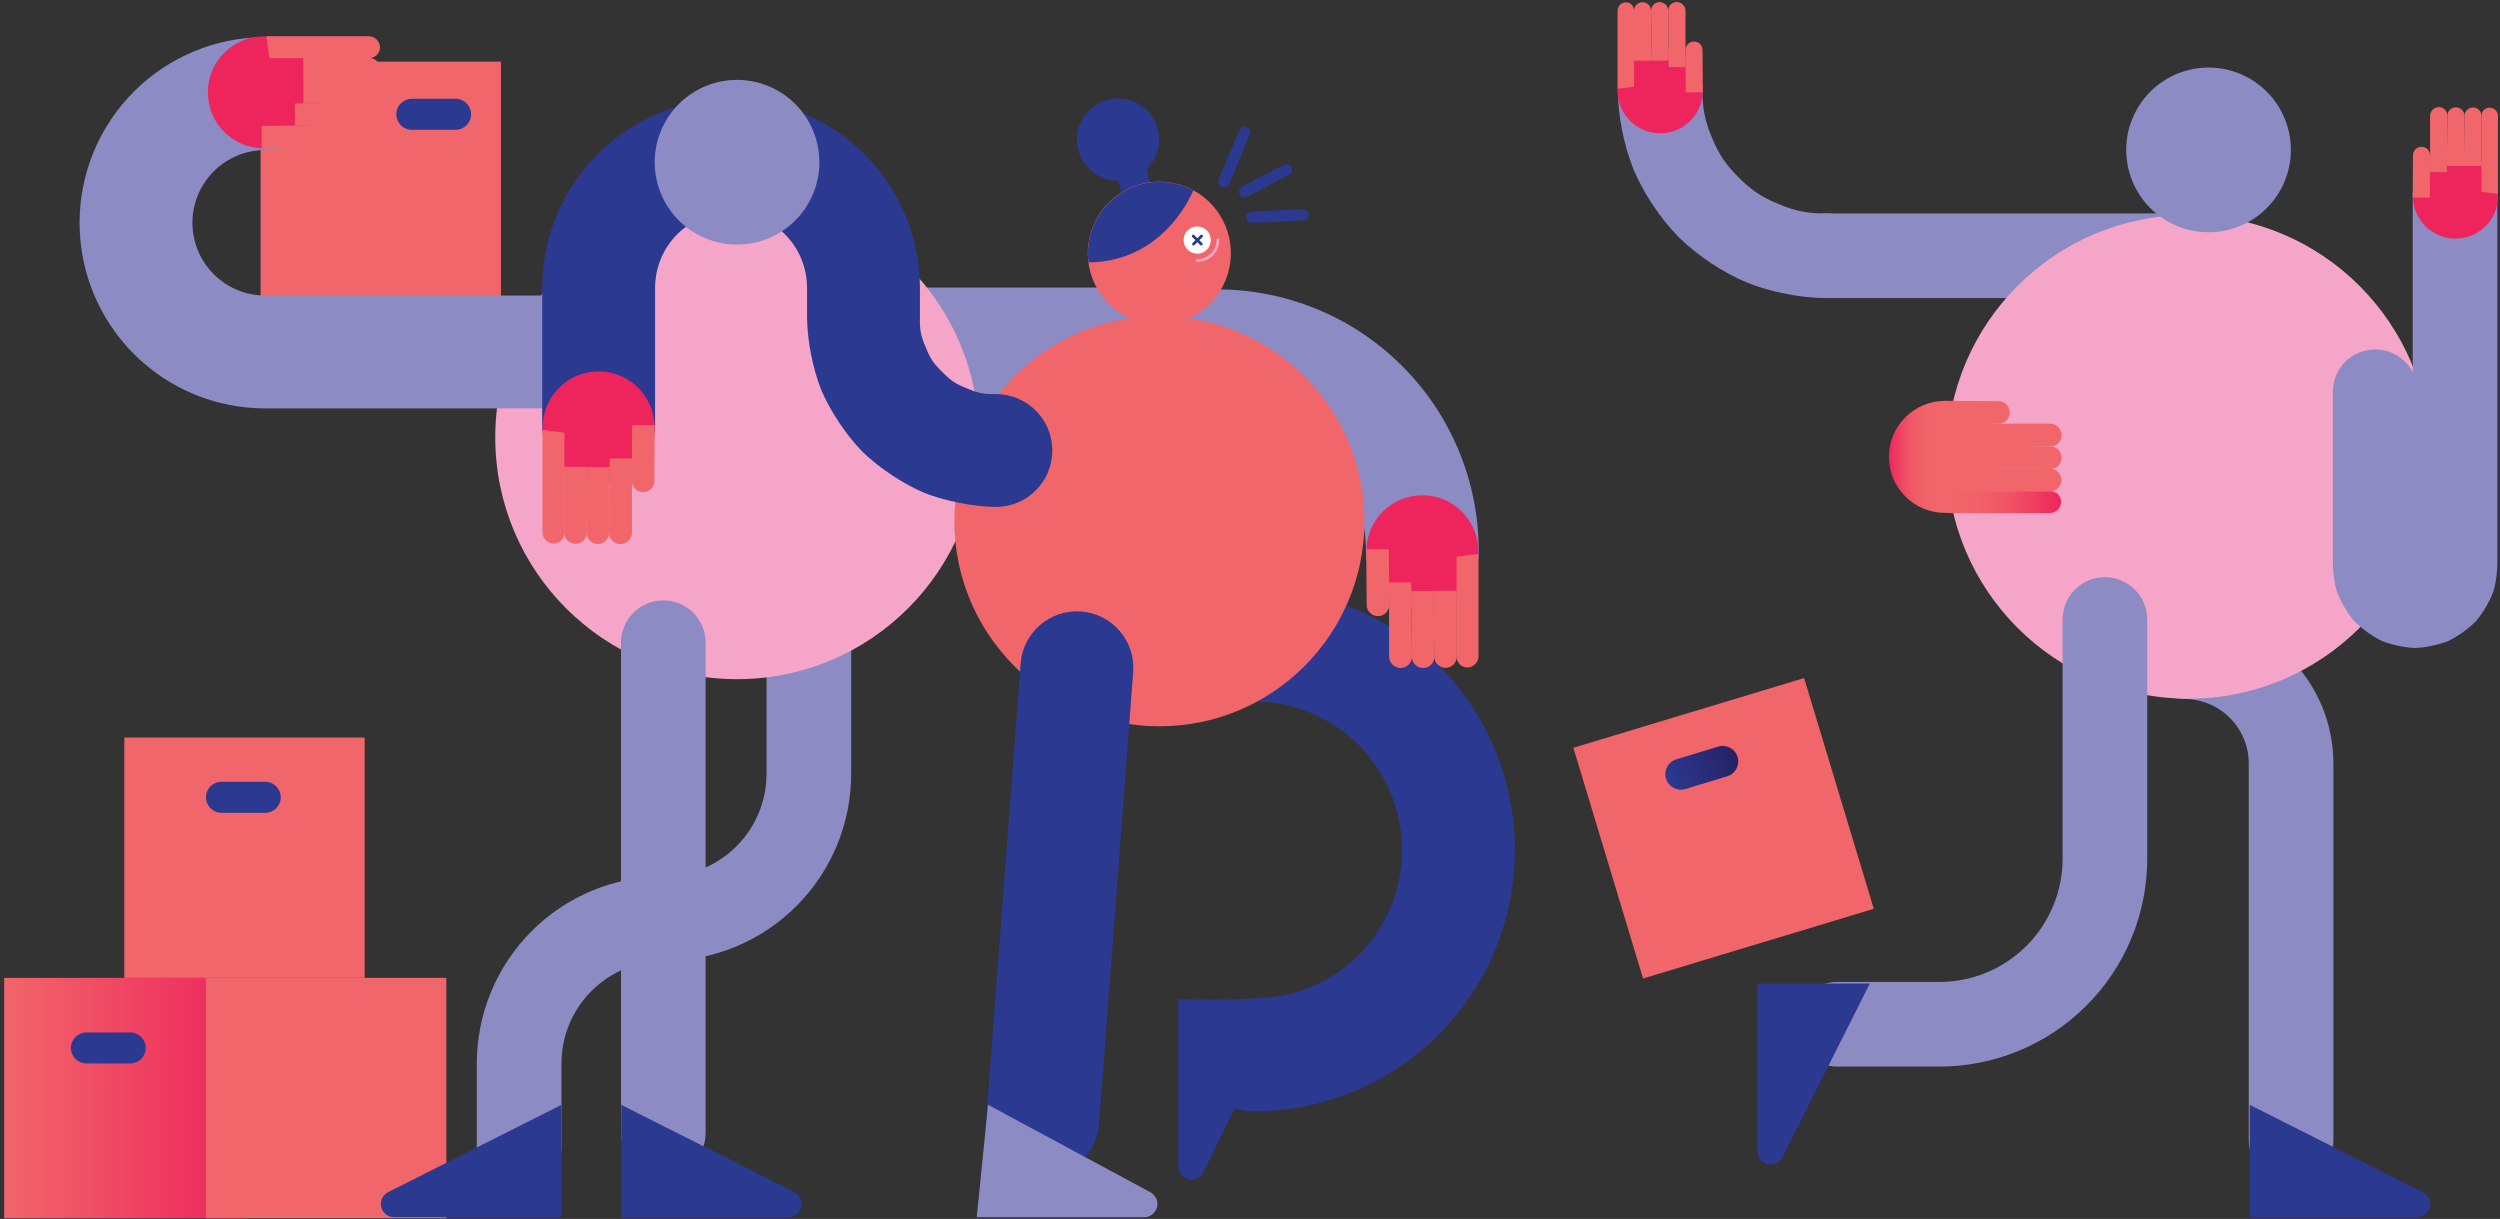 <svg width="443" height="216" viewBox="0 0 443 216" version="1.1" xmlns="http://www.w3.org/2000/svg" xmlns:xlink="http://www.w3.org/1999/xlink">
<rect x="0" y="0" width="443" height="216" fill="#333333" stroke="none"/>
<title>retain-illustration 2</title>
<desc>Created using Figma</desc>
<g id="Canvas" transform="translate(-1480 -131)">
<g id="retain-illustration 2">
<g id="Group">
<g id="Layer 1">
<g id="Vector">
<use xlink:href="#path0_fill" transform="translate(1480.74 304.28)" fill="url(#paint0_linear)"/>
</g>
<g id="Vector">
<use xlink:href="#path1_fill" transform="matrix(0.96 -0.29 0.29 0.96 1758.8 263.504)" fill="url(#paint1_linear)"/>
</g>
<g id="Vector">
<use xlink:href="#path2_fill" transform="matrix(0.957 -0.291 0.291 0.957 1774.42 266.352)" fill="url(#paint2_linear)"/>
</g>
<g id="Vector">
<use xlink:href="#path3_fill" transform="translate(1516.5 304.28)" fill="url(#paint3_linear)"/>
</g>
<g id="Vector">
<use xlink:href="#path4_fill" transform="translate(1502.03 261.69)" fill="url(#paint4_linear)"/>
</g>
<g id="Vector">
<use xlink:href="#path0_fill" transform="translate(1526.18 141.92)" fill="url(#paint5_linear)"/>
</g>
<g id="Vector">
<use xlink:href="#path5_stroke" transform="translate(1612.52 191.95)" fill="#8C8BC4"/>
</g>
<g id="Vector">
<use xlink:href="#path6_stroke" transform="translate(1597.66 240.11)" fill="#8C8BC4"/>
</g>
<g id="Vector">
<use xlink:href="#path7_stroke" transform="translate(1867.05 247.36)" fill="#8C8BC4"/>
</g>
<g id="Vector">
<use xlink:href="#path8_stroke" transform="translate(1803.54 176.32)" fill="#8C8BC4"/>
</g>
<g id="Vector">
<use xlink:href="#path9_fill" transform="translate(1824.96 169.11)" fill="#F5A6C8"/>
</g>
<g id="Vector">
<use xlink:href="#path10_fill" transform="translate(1567.76 165.65)" fill="#F5A6C8"/>
</g>
<g id="Vector">
<use xlink:href="#path11_stroke" transform="translate(1701.79 211.95)" fill="url(#paint12_linear)"/>
</g>
<g id="Vector">
<use xlink:href="#path12_stroke" transform="translate(1702.11 245.28)" fill="url(#paint13_linear)"/>
</g>
<g id="Vector">
<use xlink:href="#path13_stroke" transform="translate(1504.1 147.59)" fill="#8C8BC4"/>
</g>
<g id="Vector">
<use xlink:href="#path14_stroke" transform="translate(1571.99 293.78)" fill="#8C8BC4"/>
</g>
<g id="Vector">
<use xlink:href="#path15_stroke" transform="translate(1695.7 192.28)" fill="#8C8BC4"/>
</g>
<g id="Vector">
<use xlink:href="#path16_fill" transform="translate(1649.12 187.04)" fill="url(#paint17_linear)"/>
</g>
<g id="Vector">
<use xlink:href="#path17_fill" transform="matrix(0.957 -0.289 0.289 0.957 1677.6 161.354)" fill="url(#paint18_linear)"/>
</g>
<g id="Vector">
<use xlink:href="#path18_fill" transform="matrix(0.473 -0.881 0.881 0.473 1668.28 181.035)" fill="url(#paint19_linear)"/>
</g>
<g id="Vector">
<use xlink:href="#path19_fill" transform="matrix(0.473 -0.881 0.881 0.473 1668.24 158.708)" fill="url(#paint20_linear)"/>
</g>
<g id="Vector">
<use xlink:href="#path20_fill" transform="translate(1672.79 163.223)" fill="url(#paint21_linear)"/>
</g>
<g id="Vector">
<use xlink:href="#path21_fill" transform="translate(1689.74 171.13)" fill="#FFFFFF"/>
</g>
<g id="Vector" style="mix-blend-mode:multiply">
<use xlink:href="#path22_stroke" transform="translate(1692.15 173.5)" fill="#F5A6C8"/>
</g>
<g id="Vector">
<use xlink:href="#path23_stroke" transform="translate(1692.15 172.53)" fill="url(#paint24_linear)"/>
</g>
<g id="Vector">
<use xlink:href="#path24_stroke" transform="translate(1691.49 172.83)" fill="url(#paint25_linear)"/>
</g>
<g id="Vector">
<use xlink:href="#path25_stroke" transform="translate(1691.44 172.83)" fill="url(#paint26_linear)"/>
</g>
<g id="Vector">
<use xlink:href="#path26_stroke" transform="translate(1691.15 173.54)" fill="url(#paint27_linear)"/>
</g>
<g id="Vector">
<use xlink:href="#path27_stroke" transform="translate(1586.08 158.545)" fill="url(#paint28_linear)"/>
</g>
<g id="Vector">
<use xlink:href="#path28_fill" transform="matrix(0.007 -1 1 0.007 1814.65 221.811)" fill="url(#paint29_linear)"/>
</g>
<g id="Vector">
<use xlink:href="#path29_fill" transform="translate(1825.1 218.028)" fill="url(#paint30_linear)"/>
</g>
<g id="Vector">
<use xlink:href="#path30_fill" transform="translate(1831.64 213.93)" fill="url(#paint31_linear)"/>
</g>
<g id="Vector">
<use xlink:href="#path31_fill" transform="translate(1824.27 202.02)" fill="url(#paint32_linear)"/>
</g>
<g id="Vector">
<use xlink:href="#path32_fill" transform="translate(1831.67 209.97)" fill="url(#paint33_linear)"/>
</g>
<g id="Vector">
<use xlink:href="#path33_fill" transform="translate(1830.15 206.06)" fill="url(#paint34_linear)"/>
</g>
<g id="Vector">
<use xlink:href="#path34_fill" transform="matrix(0.007 -1 1 0.007 1576.09 216.587)" fill="url(#paint35_linear)"/>
</g>
<g id="Vector">
<use xlink:href="#path35_fill" transform="translate(1576.13 207.19)" fill="url(#paint36_linear)"/>
</g>
<g id="Vector">
<use xlink:href="#path36_fill" transform="translate(1579.97 213.72)" fill="url(#paint37_linear)"/>
</g>
<g id="Vector">
<use xlink:href="#path37_fill" transform="translate(1591.95 206.35)" fill="url(#paint38_linear)"/>
</g>
<g id="Vector">
<use xlink:href="#path38_fill" transform="translate(1583.94 213.75)" fill="url(#paint39_linear)"/>
</g>
<g id="Vector">
<use xlink:href="#path39_fill" transform="translate(1587.92 212.24)" fill="url(#paint40_linear)"/>
</g>
<g id="Vector">
<use xlink:href="#path40_stroke" transform="translate(1664.78 249.33)" fill="url(#paint41_linear)"/>
</g>
<g id="Vector">
<use xlink:href="#path41_stroke" transform="translate(1597.54 244.89)" fill="#8C8BC4"/>
</g>
<g id="Vector">
<use xlink:href="#path42_fill" transform="matrix(0.473 -0.881 0.881 0.473 1590.85 165.701)" fill="#8C8BC4"/>
</g>
<g id="Vector">
<use xlink:href="#path43_fill" transform="matrix(0.473 -0.881 0.881 0.473 1851.6 163.515)" fill="#8C8BC4"/>
</g>
<g id="Vector">
<use xlink:href="#path44_stroke" transform="translate(1900.85 165.5)" fill="#8C8BC4"/>
</g>
<g id="Vector">
<use xlink:href="#path45_stroke" transform="translate(1805.54 240.78)" fill="#8C8BC4"/>
</g>
<g id="Vector">
<use xlink:href="#path46_stroke" transform="translate(1774.18 146.96)" fill="#8C8BC4"/>
</g>
<g id="Vector">
<use xlink:href="#path47_fill" transform="translate(1547.49 326.78)" fill="url(#paint48_linear)"/>
</g>
<g id="Vector">
<use xlink:href="#path48_fill" transform="translate(1653.08 326.77)" fill="#8C8BC4"/>
</g>
<g id="Vector">
<use xlink:href="#path49_fill" transform="translate(1878.65 326.78)" fill="url(#paint50_linear)"/>
</g>
<g id="Vector">
<use xlink:href="#path50_fill" transform="translate(1590.08 326.78)" fill="url(#paint51_linear)"/>
</g>
<g id="Vector">
<use xlink:href="#path51_fill" transform="translate(1791.41 305.28)" fill="url(#paint52_linear)"/>
</g>
<g id="Vector">
<use xlink:href="#path52_fill" transform="translate(1688.79 307.06)" fill="url(#paint53_linear)"/>
</g>
<g id="Vector">
<use xlink:href="#path53_stroke" transform="translate(1696.87 154.45)" fill="url(#paint54_linear)"/>
</g>
<g id="Vector">
<use xlink:href="#path54_stroke" transform="translate(1700.54 161.08)" fill="url(#paint55_linear)"/>
</g>
<g id="Vector">
<use xlink:href="#path55_stroke" transform="translate(1701.79 169.07)" fill="url(#paint56_linear)"/>
</g>
<g id="Vector">
<use xlink:href="#path56_fill" transform="matrix(1 -0.007 0.007 1 1722.05 218.828)" fill="url(#paint57_linear)"/>
</g>
<g id="Vector">
<use xlink:href="#path57_fill" transform="translate(1738.11 229.15)" fill="url(#paint58_linear)"/>
</g>
<g id="Vector">
<use xlink:href="#path58_fill" transform="translate(1734.02 235.69)" fill="url(#paint59_linear)"/>
</g>
<g id="Vector">
<use xlink:href="#path59_fill" transform="translate(1722.1 228.32)" fill="url(#paint60_linear)"/>
</g>
<g id="Vector">
<use xlink:href="#path60_fill" transform="translate(1730.05 235.72)" fill="url(#paint61_linear)"/>
</g>
<g id="Vector">
<use xlink:href="#path61_fill" transform="translate(1726.14 234.2)" fill="url(#paint62_linear)"/>
</g>
<g id="Vector">
<use xlink:href="#path62_fill" transform="matrix(1 -0.007 0.007 1 1516.76 137.519)" fill="url(#paint63_linear)"/>
</g>
<g id="Vector">
<use xlink:href="#path63_fill" transform="translate(1527.21 137.42)" fill="url(#paint64_linear)"/>
</g>
<g id="Vector">
<use xlink:href="#path64_fill" transform="translate(1533.75 141.26)" fill="url(#paint65_linear)"/>
</g>
<g id="Vector">
<use xlink:href="#path65_fill" transform="translate(1526.38 153.24)" fill="url(#paint66_linear)"/>
</g>
<g id="Vector">
<use xlink:href="#path66_fill" transform="translate(1533.77 145.23)" fill="url(#paint67_linear)"/>
</g>
<g id="Vector">
<use xlink:href="#path67_fill" transform="translate(1532.26 149.21)" fill="url(#paint68_linear)"/>
</g>
<g id="Vector">
<use xlink:href="#path68_fill" transform="matrix(0.007 -1 1 0.007 1907.51 173.229)" fill="url(#paint69_linear)"/>
</g>
<g id="Vector">
<use xlink:href="#path69_fill" transform="translate(1919.71 150.07)" fill="url(#paint70_linear)"/>
</g>
<g id="Vector">
<use xlink:href="#path70_fill" transform="translate(1916.6 150.04)" fill="url(#paint71_linear)"/>
</g>
<g id="Vector">
<use xlink:href="#path71_fill" transform="translate(1907.53 157.01)" fill="url(#paint72_linear)"/>
</g>
<g id="Vector">
<use xlink:href="#path72_fill" transform="translate(1913.58 150.02)" fill="url(#paint73_linear)"/>
</g>
<g id="Vector">
<use xlink:href="#path73_fill" transform="translate(1910.61 149.98)" fill="url(#paint74_linear)"/>
</g>
<g id="Vector">
<use xlink:href="#path74_fill" transform="matrix(1 -0.007 0.007 1 1766.58 139.571)" fill="url(#paint75_linear)"/>
</g>
<g id="Vector">
<use xlink:href="#path75_fill" transform="translate(1766.63 131.41)" fill="url(#paint76_linear)"/>
</g>
<g id="Vector">
<use xlink:href="#path76_fill" transform="translate(1769.55 131.39)" fill="url(#paint77_linear)"/>
</g>
<g id="Vector">
<use xlink:href="#path77_fill" transform="translate(1778.67 138.36)" fill="url(#paint78_linear)"/>
</g>
<g id="Vector">
<use xlink:href="#path78_fill" transform="translate(1772.57 131.37)" fill="url(#paint79_linear)"/>
</g>
<g id="Vector">
<use xlink:href="#path79_fill" transform="translate(1775.6 131.36)" fill="url(#paint80_linear)"/>
</g>
<g id="Vector">
<use xlink:href="#path80_fill" transform="translate(1516.5 269.53)" fill="url(#paint81_linear)"/>
</g>
<g id="Vector">
<use xlink:href="#path81_fill" transform="translate(1550.23 148.5)" fill="url(#paint82_linear)"/>
</g>
<g id="Vector">
<use xlink:href="#path82_fill" transform="translate(1492.57 313.95)" fill="url(#paint83_linear)"/>
</g>
</g>
</g>
</g>
</g>
<defs>
<linearGradient id="paint0_linear" x1="0" y1="0" x2="1" y2="0" gradientUnits="userSpaceOnUse" gradientTransform="matrix(42.59 0 0 42.59 0 -0.005)">
<stop offset="0" stop-color="#F1666A"/>
<stop offset="1" stop-color="#EE255C"/>
</linearGradient>
<linearGradient id="paint1_linear" x1="0" y1="0" x2="1" y2="0" gradientUnits="userSpaceOnUse" gradientTransform="matrix(1813.91 0 0 1813.91 14407.3 10130.7)">
<stop offset="0" stop-color="#F1666A"/>
<stop offset="1" stop-color="#EE255C"/>
</linearGradient>
<linearGradient id="paint2_linear" x1="0" y1="0" x2="1" y2="0" gradientUnits="userSpaceOnUse" gradientTransform="matrix(13.25 0 0 13.25 -4.70735e-14 -3.875)">
<stop offset="0" stop-color="#2B3990"/>
<stop offset="1" stop-color="#262262"/>
</linearGradient>
<linearGradient id="paint3_linear" x1="0" y1="0" x2="1" y2="0" gradientUnits="userSpaceOnUse" gradientTransform="matrix(1813.91 0 0 1813.91 3901.67 12213.7)">
<stop offset="0" stop-color="#F1666A"/>
<stop offset="1" stop-color="#EE255C"/>
</linearGradient>
<linearGradient id="paint4_linear" x1="0" y1="0" x2="1" y2="0" gradientUnits="userSpaceOnUse" gradientTransform="matrix(1813.91 0 0 1813.91 3285.39 10399.8)">
<stop offset="0" stop-color="#F1666A"/>
<stop offset="1" stop-color="#EE255C"/>
</linearGradient>
<linearGradient id="paint5_linear" x1="0" y1="0" x2="1" y2="0" gradientUnits="userSpaceOnUse" gradientTransform="matrix(1813.91 0 0 1813.91 4313.94 5298.83)">
<stop offset="0" stop-color="#F1666A"/>
<stop offset="1" stop-color="#EE255C"/>
</linearGradient>
<linearGradient id="paint12_linear" x1="0" y1="0" x2="1" y2="0" gradientUnits="userSpaceOnUse" gradientTransform="matrix(122.75 0 0 0 0 0)">
<stop offset="0" stop-color="#2B3990"/>
<stop offset="1" stop-color="#262262"/>
</linearGradient>
<linearGradient id="paint13_linear" x1="0" y1="0" x2="1" y2="0" gradientUnits="userSpaceOnUse" gradientTransform="matrix(2046.75 0 0 4093.5 9709.44 17146.1)">
<stop offset="0" stop-color="#2B3990"/>
<stop offset="1" stop-color="#262262"/>
</linearGradient>
<linearGradient id="paint17_linear" x1="0" y1="0" x2="1" y2="0" gradientUnits="userSpaceOnUse" gradientTransform="matrix(5280.2 0 0 5280.2 16292.6 12318.4)">
<stop offset="0" stop-color="#F1666A"/>
<stop offset="1" stop-color="#EE255C"/>
</linearGradient>
<linearGradient id="paint18_linear" x1="0" y1="0" x2="1" y2="0" gradientUnits="userSpaceOnUse" gradientTransform="matrix(34.396 10.371 -10.371 34.396 1079.49 1122.88)">
<stop offset="0" stop-color="#2B3990"/>
<stop offset="1" stop-color="#262262"/>
</linearGradient>
<linearGradient id="paint19_linear" x1="0" y1="0" x2="1" y2="0" gradientUnits="userSpaceOnUse" gradientTransform="matrix(303.63 565.793 -565.793 303.63 -265.319 7276.35)">
<stop offset="0" stop-color="#F1666A"/>
<stop offset="1" stop-color="#EE255C"/>
</linearGradient>
<linearGradient id="paint20_linear" x1="0" y1="0" x2="1" y2="0" gradientUnits="userSpaceOnUse" gradientTransform="matrix(100.519 187.309 -187.309 100.519 23.376 4059.88)">
<stop offset="0" stop-color="#2B3990"/>
<stop offset="1" stop-color="#262262"/>
</linearGradient>
<linearGradient id="paint21_linear" x1="0" y1="0" x2="1" y2="0" gradientUnits="userSpaceOnUse" gradientTransform="matrix(348.238 0 0 266.401 4626.19 2048.98)">
<stop offset="0" stop-color="#2B3990"/>
<stop offset="1" stop-color="#262262"/>
</linearGradient>
<linearGradient id="paint24_linear" x1="0" y1="0" x2="1" y2="0" gradientUnits="userSpaceOnUse" gradientTransform="matrix(0 0 0 2.01 0 0)">
<stop offset="0" stop-color="#2B3990"/>
<stop offset="1" stop-color="#262262"/>
</linearGradient>
<linearGradient id="paint25_linear" x1="0" y1="0" x2="1" y2="0" gradientUnits="userSpaceOnUse" gradientTransform="matrix(2.726 0 0 2.726 378.217 220.214)">
<stop offset="0" stop-color="#2B3990"/>
<stop offset="1" stop-color="#262262"/>
</linearGradient>
<linearGradient id="paint26_linear" x1="0" y1="0" x2="1" y2="0" gradientUnits="userSpaceOnUse" gradientTransform="matrix(2.726 0 0 2.726 378.146 220.214)">
<stop offset="0" stop-color="#2B3990"/>
<stop offset="1" stop-color="#262262"/>
</linearGradient>
<linearGradient id="paint27_linear" x1="0" y1="0" x2="1" y2="0" gradientUnits="userSpaceOnUse" gradientTransform="matrix(2 0 0 0 0 0)">
<stop offset="0" stop-color="#2B3990"/>
<stop offset="1" stop-color="#262262"/>
</linearGradient>
<linearGradient id="paint28_linear" x1="0" y1="0" x2="1" y2="0" gradientUnits="userSpaceOnUse" gradientTransform="matrix(6362.55 0 0 4726.04 10642.3 6378.51)">
<stop offset="0" stop-color="#2B3990"/>
<stop offset="1" stop-color="#262262"/>
</linearGradient>
<linearGradient id="paint29_linear" x1="0" y1="0" x2="1" y2="0" gradientUnits="userSpaceOnUse" gradientTransform="matrix(0.142 19.849 -19.849 0.142 19.789 -0.069)">
<stop offset="0" stop-color="#EE255C"/>
<stop offset="0.03" stop-color="#EE305E"/>
<stop offset="0.12" stop-color="#F04763"/>
<stop offset="0.21" stop-color="#F05967"/>
<stop offset="0.31" stop-color="#F16369"/>
<stop offset="0.44" stop-color="#F1666A"/>
<stop offset="0.6" stop-color="#F1666A"/>
</linearGradient>
<linearGradient id="paint30_linear" x1="0" y1="0" x2="1" y2="0" gradientUnits="userSpaceOnUse" gradientTransform="matrix(20.13 0 0 20.13 0 -8.133)">
<stop offset="0" stop-color="#F1666A"/>
<stop offset="0.25" stop-color="#F16269"/>
<stop offset="0.5" stop-color="#F05667"/>
<stop offset="0.74" stop-color="#EF4262"/>
<stop offset="0.99" stop-color="#EE265C"/>
<stop offset="1" stop-color="#EE255C"/>
</linearGradient>
<linearGradient id="paint31_linear" x1="0" y1="0" x2="1" y2="0" gradientUnits="userSpaceOnUse" gradientTransform="matrix(185.913 0 0 56.251 5552.14 791.597)">
<stop offset="0" stop-color="#F1666A"/>
<stop offset="1" stop-color="#EE255C"/>
</linearGradient>
<linearGradient id="paint32_linear" x1="0" y1="0" x2="1" y2="0" gradientUnits="userSpaceOnUse" gradientTransform="matrix(140.66 0 0 48.27 4736.29 735.083)">
<stop offset="0" stop-color="#F1666A"/>
<stop offset="1" stop-color="#EE255C"/>
</linearGradient>
<linearGradient id="paint33_linear" x1="0" y1="0" x2="1" y2="0" gradientUnits="userSpaceOnUse" gradientTransform="matrix(186.322 0 0 56.374 5552.14 775.139)">
<stop offset="0" stop-color="#F1666A"/>
<stop offset="1" stop-color="#EE255C"/>
</linearGradient>
<linearGradient id="paint34_linear" x1="0" y1="0" x2="1" y2="0" gradientUnits="userSpaceOnUse" gradientTransform="matrix(230.129 0 0 61.59 6147.79 742.96)">
<stop offset="0" stop-color="#F1666A"/>
<stop offset="1" stop-color="#EE255C"/>
</linearGradient>
<linearGradient id="paint35_linear" x1="0" y1="0" x2="1" y2="0" gradientUnits="userSpaceOnUse" gradientTransform="matrix(-393.616 2.817 -2.817 -393.616 -3080.43 -4030.54)">
<stop offset="0" stop-color="#EE255C"/>
<stop offset="0.03" stop-color="#EE305E"/>
<stop offset="0.12" stop-color="#F04763"/>
<stop offset="0.21" stop-color="#F05967"/>
<stop offset="0.31" stop-color="#F16369"/>
<stop offset="0.44" stop-color="#F1666A"/>
<stop offset="0.6" stop-color="#F1666A"/>
</linearGradient>
<linearGradient id="paint36_linear" x1="0" y1="0" x2="1" y2="0" gradientUnits="userSpaceOnUse" gradientTransform="matrix(4.78459e-15 78.138 -405.217 2.48124e-14 -4280.77 627.813)">
<stop offset="0" stop-color="#F1666A"/>
<stop offset="0.25" stop-color="#F16269"/>
<stop offset="0.5" stop-color="#F05667"/>
<stop offset="0.74" stop-color="#EF4262"/>
<stop offset="0.99" stop-color="#EE265C"/>
<stop offset="1" stop-color="#EE255C"/>
</linearGradient>
<linearGradient id="paint37_linear" x1="0" y1="0" x2="1" y2="0" gradientUnits="userSpaceOnUse" gradientTransform="matrix(3.44436e-15 56.251 -185.913 1.13839e-14 -2891.52 693.158)">
<stop offset="0" stop-color="#F1666A"/>
<stop offset="1" stop-color="#EE255C"/>
</linearGradient>
<linearGradient id="paint38_linear" x1="0" y1="0" x2="1" y2="0" gradientUnits="userSpaceOnUse" gradientTransform="matrix(2.9557e-15 48.27 -140.66 8.61292e-15 -2382.31 672.076)">
<stop offset="0" stop-color="#F1666A"/>
<stop offset="1" stop-color="#EE255C"/>
</linearGradient>
<linearGradient id="paint39_linear" x1="0" y1="0" x2="1" y2="0" gradientUnits="userSpaceOnUse" gradientTransform="matrix(3.45194e-15 56.374 -186.323 1.1409e-14 -2841.13 697.098)">
<stop offset="0" stop-color="#F1666A"/>
<stop offset="1" stop-color="#EE255C"/>
</linearGradient>
<linearGradient id="paint40_linear" x1="0" y1="0" x2="1" y2="0" gradientUnits="userSpaceOnUse" gradientTransform="matrix(3.76883e-15 61.55 -229.977 1.4082e-14 -3091.25 684.546)">
<stop offset="0" stop-color="#F1666A"/>
<stop offset="1" stop-color="#EE255C"/>
</linearGradient>
<linearGradient id="paint41_linear" x1="0" y1="0" x2="1" y2="0" gradientUnits="userSpaceOnUse" gradientTransform="matrix(157.603 0 0 2086.34 1390.83 20730.9)">
<stop offset="0" stop-color="#2B3990"/>
<stop offset="1" stop-color="#262262"/>
</linearGradient>
<linearGradient id="paint48_linear" x1="0" y1="0" x2="1" y2="0" gradientUnits="userSpaceOnUse" gradientTransform="matrix(1024.18 0 0 637.319 3922.35 6037.41)">
<stop offset="0" stop-color="#2B3990"/>
<stop offset="1" stop-color="#262262"/>
</linearGradient>
<linearGradient id="paint50_linear" x1="0" y1="0" x2="1" y2="0" gradientUnits="userSpaceOnUse" gradientTransform="matrix(1024.18 0 0 637.319 14518.3 6037.41)">
<stop offset="0" stop-color="#2B3990"/>
<stop offset="1" stop-color="#262262"/>
</linearGradient>
<linearGradient id="paint51_linear" x1="0" y1="0" x2="1" y2="0" gradientUnits="userSpaceOnUse" gradientTransform="matrix(1024.18 0 0 637.319 5285.36 6037.41)">
<stop offset="0" stop-color="#2B3990"/>
<stop offset="1" stop-color="#262262"/>
</linearGradient>
<linearGradient id="paint52_linear" x1="0" y1="0" x2="1" y2="0" gradientUnits="userSpaceOnUse" gradientTransform="matrix(396.622 0 0 638.49 7301.35 9422.62)">
<stop offset="0" stop-color="#2B3990"/>
<stop offset="1" stop-color="#262262"/>
</linearGradient>
<linearGradient id="paint53_linear" x1="0" y1="0" x2="1" y2="0" gradientUnits="userSpaceOnUse" gradientTransform="matrix(396.806 0 0 656.684 5256.89 9762.24)">
<stop offset="0" stop-color="#2B3990"/>
<stop offset="1" stop-color="#262262"/>
</linearGradient>
<linearGradient id="paint54_linear" x1="0" y1="0" x2="1" y2="0" gradientUnits="userSpaceOnUse" gradientTransform="matrix(20.809 0 0 49.669 994.497 1213.22)">
<stop offset="0" stop-color="#2B3990"/>
<stop offset="1" stop-color="#262262"/>
</linearGradient>
<linearGradient id="paint55_linear" x1="0" y1="0" x2="1" y2="0" gradientUnits="userSpaceOnUse" gradientTransform="matrix(69.896 0 0 36.832 2037.9 550.606)">
<stop offset="0" stop-color="#2B3990"/>
<stop offset="1" stop-color="#262262"/>
</linearGradient>
<linearGradient id="paint56_linear" x1="0" y1="0" x2="1" y2="0" gradientUnits="userSpaceOnUse" gradientTransform="matrix(100.606 0 0 4.654 2505.17 61.421)">
<stop offset="0" stop-color="#2B3990"/>
<stop offset="1" stop-color="#262262"/>
</linearGradient>
<linearGradient id="paint57_linear" x1="0" y1="0" x2="1" y2="0" gradientUnits="userSpaceOnUse" gradientTransform="matrix(-3.936 393.626 393.626 3.936 1307.93 3644.51)">
<stop offset="0" stop-color="#EE255C"/>
<stop offset="0.03" stop-color="#EE305E"/>
<stop offset="0.12" stop-color="#F04763"/>
<stop offset="0.21" stop-color="#F05967"/>
<stop offset="0.31" stop-color="#F16369"/>
<stop offset="0.44" stop-color="#F1666A"/>
<stop offset="0.6" stop-color="#F1666A"/>
</linearGradient>
<linearGradient id="paint58_linear" x1="0" y1="0" x2="1" y2="0" gradientUnits="userSpaceOnUse" gradientTransform="matrix(0 78.138 405.217 0 1514.59 853.073)">
<stop offset="0" stop-color="#F1666A"/>
<stop offset="0.25" stop-color="#F16269"/>
<stop offset="0.5" stop-color="#F05667"/>
<stop offset="0.74" stop-color="#EF4262"/>
<stop offset="0.99" stop-color="#EE265C"/>
<stop offset="1" stop-color="#EE255C"/>
</linearGradient>
<linearGradient id="paint59_linear" x1="0" y1="0" x2="1" y2="0" gradientUnits="userSpaceOnUse" gradientTransform="matrix(0 56.292 186.05 0 1071.28 915.933)">
<stop offset="0" stop-color="#F1666A"/>
<stop offset="1" stop-color="#EE255C"/>
</linearGradient>
<linearGradient id="paint60_linear" x1="0" y1="0" x2="1" y2="0" gradientUnits="userSpaceOnUse" gradientTransform="matrix(0 48.23 140.541 0 823.393 869.674)">
<stop offset="0" stop-color="#F1666A"/>
<stop offset="1" stop-color="#EE255C"/>
</linearGradient>
<linearGradient id="paint61_linear" x1="0" y1="0" x2="1" y2="0" gradientUnits="userSpaceOnUse" gradientTransform="matrix(0 56.416 186.459 0 1020.89 911.933)">
<stop offset="0" stop-color="#F1666A"/>
<stop offset="1" stop-color="#EE255C"/>
</linearGradient>
<linearGradient id="paint62_linear" x1="0" y1="0" x2="1" y2="0" gradientUnits="userSpaceOnUse" gradientTransform="matrix(0 61.55 229.977 0 1049.15 889.963)">
<stop offset="0" stop-color="#F1666A"/>
<stop offset="1" stop-color="#EE255C"/>
</linearGradient>
<linearGradient id="paint63_linear" x1="0" y1="0" x2="1" y2="0" gradientUnits="userSpaceOnUse" gradientTransform="matrix(393.626 3.936 3.936 -393.626 3610.52 1121.98)">
<stop offset="0" stop-color="#EE255C"/>
<stop offset="0.03" stop-color="#EE305E"/>
<stop offset="0.12" stop-color="#F04763"/>
<stop offset="0.21" stop-color="#F05967"/>
<stop offset="0.31" stop-color="#F16369"/>
<stop offset="0.44" stop-color="#F1666A"/>
<stop offset="0.6" stop-color="#F1666A"/>
</linearGradient>
<linearGradient id="paint64_linear" x1="0" y1="0" x2="1" y2="0" gradientUnits="userSpaceOnUse" gradientTransform="matrix(405.217 0 0 -78.138 3884.89 50.814)">
<stop offset="0" stop-color="#F1666A"/>
<stop offset="0.25" stop-color="#F16269"/>
<stop offset="0.5" stop-color="#F05667"/>
<stop offset="0.74" stop-color="#EF4262"/>
<stop offset="0.99" stop-color="#EE265C"/>
<stop offset="1" stop-color="#EE255C"/>
</linearGradient>
<linearGradient id="paint65_linear" x1="0" y1="0" x2="1" y2="0" gradientUnits="userSpaceOnUse" gradientTransform="matrix(186.049 0 0 -56.292 2692.74 59.783)">
<stop offset="0" stop-color="#F1666A"/>
<stop offset="1" stop-color="#EE255C"/>
</linearGradient>
<linearGradient id="paint66_linear" x1="0" y1="0" x2="1" y2="0" gradientUnits="userSpaceOnUse" gradientTransform="matrix(140.541 0 0 -48.23 2239.47 77.449)">
<stop offset="0" stop-color="#F1666A"/>
<stop offset="1" stop-color="#EE255C"/>
</linearGradient>
<linearGradient id="paint67_linear" x1="0" y1="0" x2="1" y2="0" gradientUnits="userSpaceOnUse" gradientTransform="matrix(186.459 0 0 -56.416 2692.74 68.301)">
<stop offset="0" stop-color="#F1666A"/>
<stop offset="1" stop-color="#EE255C"/>
</linearGradient>
<linearGradient id="paint68_linear" x1="0" y1="0" x2="1" y2="0" gradientUnits="userSpaceOnUse" gradientTransform="matrix(229.977 0 0 -61.55 2980.76 75.198)">
<stop offset="0" stop-color="#F1666A"/>
<stop offset="1" stop-color="#EE255C"/>
</linearGradient>
<linearGradient id="paint69_linear" x1="0" y1="0" x2="1" y2="0" gradientUnits="userSpaceOnUse" gradientTransform="matrix(227.853 -1.631 1.631 227.853 7384.87 1986.99)">
<stop offset="0" stop-color="#EE255C"/>
<stop offset="0.03" stop-color="#EE305E"/>
<stop offset="0.12" stop-color="#F04763"/>
<stop offset="0.21" stop-color="#F05967"/>
<stop offset="0.31" stop-color="#F16369"/>
<stop offset="0.44" stop-color="#F1666A"/>
<stop offset="0.6" stop-color="#F1666A"/>
</linearGradient>
<linearGradient id="paint70_linear" x1="0" y1="0" x2="1" y2="0" gradientUnits="userSpaceOnUse" gradientTransform="matrix(2.74798e-15 -44.878 234.396 1.43526e-14 2139.16 -1438.21)">
<stop offset="0" stop-color="#F1666A"/>
<stop offset="0.25" stop-color="#F16269"/>
<stop offset="0.5" stop-color="#F05667"/>
<stop offset="0.74" stop-color="#EF4262"/>
<stop offset="0.99" stop-color="#EE265C"/>
<stop offset="1" stop-color="#EE255C"/>
</linearGradient>
<linearGradient id="paint71_linear" x1="0" y1="0" x2="1" y2="0" gradientUnits="userSpaceOnUse" gradientTransform="matrix(1.97925e-15 -32.324 107.33 6.57206e-15 1440.35 -1544.27)">
<stop offset="0" stop-color="#F1666A"/>
<stop offset="1" stop-color="#EE255C"/>
</linearGradient>
<linearGradient id="paint72_linear" x1="0" y1="0" x2="1" y2="0" gradientUnits="userSpaceOnUse" gradientTransform="matrix(1.69563e-15 -27.692 81.361 4.98191e-15 1192.7 -1499.82)">
<stop offset="0" stop-color="#F1666A"/>
<stop offset="1" stop-color="#EE255C"/>
</linearGradient>
<linearGradient id="paint73_linear" x1="0" y1="0" x2="1" y2="0" gradientUnits="userSpaceOnUse" gradientTransform="matrix(1.98498e-15 -32.417 107.849 6.60382e-15 1414.65 -1541.23)">
<stop offset="0" stop-color="#F1666A"/>
<stop offset="1" stop-color="#EE255C"/>
</linearGradient>
<linearGradient id="paint74_linear" x1="0" y1="0" x2="1" y2="0" gradientUnits="userSpaceOnUse" gradientTransform="matrix(2.16935e-15 -35.428 132.941 8.14028e-15 1532.66 -1509.68)">
<stop offset="0" stop-color="#F1666A"/>
<stop offset="1" stop-color="#EE255C"/>
</linearGradient>
<linearGradient id="paint75_linear" x1="0" y1="0" x2="1" y2="0" gradientUnits="userSpaceOnUse" gradientTransform="matrix(2.28 -228.01 -228.01 -2.28 57.24 -7477.75)">
<stop offset="0" stop-color="#EE255C"/>
<stop offset="0.03" stop-color="#EE305E"/>
<stop offset="0.12" stop-color="#F04763"/>
<stop offset="0.21" stop-color="#F05967"/>
<stop offset="0.31" stop-color="#F16369"/>
<stop offset="0.44" stop-color="#F1666A"/>
<stop offset="0.6" stop-color="#F1666A"/>
</linearGradient>
<linearGradient id="paint76_linear" x1="0" y1="0" x2="1" y2="0" gradientUnits="userSpaceOnUse" gradientTransform="matrix(0 -44.907 -234.549 0 -101.059 -1321.13)">
<stop offset="0" stop-color="#F1666A"/>
<stop offset="0.25" stop-color="#F16269"/>
<stop offset="0.5" stop-color="#F05667"/>
<stop offset="0.74" stop-color="#EF4262"/>
<stop offset="0.99" stop-color="#EE265C"/>
<stop offset="1" stop-color="#EE255C"/>
</linearGradient>
<linearGradient id="paint77_linear" x1="0" y1="0" x2="1" y2="0" gradientUnits="userSpaceOnUse" gradientTransform="matrix(0 -32.355 -107.434 0 -99.6 -1436.76)">
<stop offset="0" stop-color="#F1666A"/>
<stop offset="1" stop-color="#EE255C"/>
</linearGradient>
<linearGradient id="paint78_linear" x1="0" y1="0" x2="1" y2="0" gradientUnits="userSpaceOnUse" gradientTransform="matrix(0 -27.692 -81.361 0 -40.955 -1409.6)">
<stop offset="0" stop-color="#F1666A"/>
<stop offset="1" stop-color="#EE255C"/>
</linearGradient>
<linearGradient id="paint79_linear" x1="0" y1="0" x2="1" y2="0" gradientUnits="userSpaceOnUse" gradientTransform="matrix(0 -32.417 -107.849 0 -71.132 -1439.76)">
<stop offset="0" stop-color="#F1666A"/>
<stop offset="1" stop-color="#EE255C"/>
</linearGradient>
<linearGradient id="paint80_linear" x1="0" y1="0" x2="1" y2="0" gradientUnits="userSpaceOnUse" gradientTransform="matrix(0 -35.398 -132.826 0 -28.77 -1413.34)">
<stop offset="0" stop-color="#F1666A"/>
<stop offset="1" stop-color="#EE255C"/>
</linearGradient>
<linearGradient id="paint81_linear" x1="0" y1="0" x2="1" y2="0" gradientUnits="userSpaceOnUse" gradientTransform="matrix(175.562 0 0 72.875 1213.83 1364.85)">
<stop offset="0" stop-color="#2B3990"/>
<stop offset="1" stop-color="#262262"/>
</linearGradient>
<linearGradient id="paint82_linear" x1="0" y1="0" x2="1" y2="0" gradientUnits="userSpaceOnUse" gradientTransform="matrix(175.562 0 0 72.875 1660.75 699.187)">
<stop offset="0" stop-color="#2B3990"/>
<stop offset="1" stop-color="#262262"/>
</linearGradient>
<linearGradient id="paint83_linear" x1="0" y1="0" x2="1" y2="0" gradientUnits="userSpaceOnUse" gradientTransform="matrix(175.562 0 0 72.875 896.76 1609.16)">
<stop offset="0" stop-color="#2B3990"/>
<stop offset="1" stop-color="#262262"/>
</linearGradient>
<path id="path0_fill" d="M 42.59 0L 0 0L 0 42.59L 42.59 42.59L 42.59 0Z"/>
<path id="path1_fill" d="M 42.59 0L 0 0L 0 42.59L 42.59 42.59L 42.59 0Z"/>
<path id="path2_fill" d="M 10.5 -3.66211e-06L 2.75 -3.66211e-06C 1.231 -3.66211e-06 8.54492e-06 1.231 8.54492e-06 2.75C 8.54492e-06 4.269 1.231 5.5 2.75 5.5L 10.5 5.5C 12.019 5.5 13.25 4.269 13.25 2.75C 13.25 1.231 12.019 -3.66211e-06 10.5 -3.66211e-06Z"/>
<path id="path3_fill" d="M 42.59 0L 0 0L 0 42.59L 42.59 42.59L 42.59 0Z"/>
<path id="path4_fill" d="M 42.59 2.44141e-06L 0 2.44141e-06L 0 42.59L 42.59 42.59L 42.59 2.44141e-06Z"/>
<path id="path5_stroke" d="M 4.88281e-06 -10C -5.523 -10 -10 -5.523 -10 -3.05176e-06C -10 5.523 -5.523 10 4.88281e-06 10L 4.88281e-06 -10ZM 81.02 10C 86.543 10 91.02 5.523 91.02 -3.05176e-06C 91.02 -5.523 86.543 -10 81.02 -10L 81.02 10ZM 4.88281e-06 10L 81.02 10L 81.02 -10L 4.88281e-06 -10L 4.88281e-06 10Z"/>
<path id="path6_stroke" d="M 4.27246e-06 46.17C -4.142 46.17 -7.5 49.528 -7.5 53.67C -7.5 57.812 -4.142 61.17 4.27246e-06 61.17L 4.27246e-06 46.17ZM 25.67 28L 33.17 28L 25.67 28ZM 33.17 6.10352e-07C 33.17 -4.142 29.812 -7.5 25.67 -7.5C 21.528 -7.5 18.17 -4.142 18.17 6.10352e-07L 33.17 6.10352e-07ZM 4.27246e-06 61.17C 8.797 61.17 17.234 57.675 23.455 51.455L 12.848 40.848C 9.441 44.256 4.819 46.17 4.27246e-06 46.17L 4.27246e-06 61.17ZM 23.455 51.455C 29.675 45.234 33.17 36.797 33.17 28L 18.17 28C 18.17 32.819 16.256 37.441 12.848 40.848L 23.455 51.455ZM 33.17 28L 33.17 6.10352e-07L 18.17 6.10352e-07L 18.17 28L 33.17 28Z"/>
<path id="path7_stroke" d="M 3.66211e-06 -7.5C -4.142 -7.5 -7.5 -4.142 -7.5 6.10352e-07C -7.5 4.142 -4.142 7.5 3.66211e-06 7.5L 3.66211e-06 -7.5ZM 11.43 85.7C 11.43 89.842 14.788 93.2 18.93 93.2C 23.072 93.2 26.43 89.842 26.43 85.7L 11.43 85.7ZM 3.66211e-06 7.5C 3.031 7.5 5.939 8.704 8.082 10.848L 18.689 0.241C 13.732 -4.715 7.01 -7.5 3.66211e-06 -7.5L 3.66211e-06 7.5ZM 8.082 10.848C 10.226 12.991 11.43 15.899 11.43 18.93L 26.43 18.93C 26.43 11.92 23.645 5.198 18.689 0.241L 8.082 10.848ZM 11.43 18.93L 11.43 85.7L 26.43 85.7L 26.43 18.93L 11.43 18.93Z"/>
<path id="path8_stroke" d="M 64.68 7.5C 68.822 7.5 72.18 4.142 72.18 7.32422e-06C 72.18 -4.142 68.822 -7.5 64.68 -7.5L 64.68 7.5ZM -6.10352e-06 -7.5C -4.142 -7.5 -7.5 -4.142 -7.5 7.32422e-06C -7.5 4.142 -4.142 7.5 -6.10352e-06 7.5L -6.10352e-06 -7.5ZM 64.68 -7.5L -6.10352e-06 -7.5L -6.10352e-06 7.5L 64.68 7.5L 64.68 -7.5Z"/>
<path id="path9_fill" d="M 42.85 85.7C 66.515 85.7 85.7 66.515 85.7 42.85C 85.7 19.185 66.515 0 42.85 0C 19.185 0 7.32422e-06 19.185 7.32422e-06 42.85C 7.32422e-06 66.515 19.185 85.7 42.85 85.7Z"/>
<path id="path10_fill" d="M 42.85 85.7C 66.515 85.7 85.7 66.515 85.7 42.85C 85.7 19.185 66.515 -6.10352e-06 42.85 -6.10352e-06C 19.185 -6.10352e-06 -4.88281e-06 19.185 -4.88281e-06 42.85C -4.88281e-06 66.515 19.185 85.7 42.85 85.7Z"/>
<path id="path11_stroke" d="M -6.10352e-06 -10C -5.523 -10 -10 -5.523 -10 -3.05176e-06C -10 5.523 -5.523 10 -6.10352e-06 10L -6.10352e-06 -10ZM 122.75 10C 128.273 10 132.75 5.523 132.75 -3.05176e-06C 132.75 -5.523 128.273 -10 122.75 -10L 122.75 10ZM -6.10352e-06 10L 122.75 10L 122.75 -10L -6.10352e-06 -10L -6.10352e-06 10Z"/>
<path id="path12_stroke" d="M 1.2207e-06 -10C -5.523 -10 -10 -5.523 -10 -1.2207e-06C -10 5.523 -5.523 10 1.2207e-06 10L 1.2207e-06 -10ZM 1.2207e-06 62.67C -5.523 62.67 -10 67.147 -10 72.67C -10 78.193 -5.523 82.67 1.2207e-06 82.67L 1.2207e-06 62.67ZM 1.2207e-06 10C 6.984 10 13.683 12.775 18.622 17.713L 32.764 3.571C 24.074 -5.118 12.289 -10 1.2207e-06 -10L 1.2207e-06 10ZM 18.622 17.713C 23.56 22.652 26.335 29.351 26.335 36.335L 46.335 36.335C 46.335 24.046 41.453 12.261 32.764 3.571L 18.622 17.713ZM 26.335 36.335C 26.335 43.319 23.56 50.018 18.622 54.957L 32.764 69.099C 41.453 60.409 46.335 48.624 46.335 36.335L 26.335 36.335ZM 18.622 54.957C 13.683 59.895 6.984 62.67 1.2207e-06 62.67L 1.2207e-06 82.67C 12.289 82.67 24.074 77.788 32.764 69.099L 18.622 54.957Z"/>
<path id="path13_stroke" d="M 22.89 10C 28.413 10 32.89 5.523 32.89 -3.66211e-06C 32.89 -5.523 28.413 -10 22.89 -10L 22.89 10ZM -9.15527e-07 22.89L -10 22.89L -9.15527e-07 22.89ZM 79.44 55.78C 84.963 55.78 89.44 51.303 89.44 45.78C 89.44 40.257 84.963 35.78 79.44 35.78L 79.44 55.78ZM 22.89 -10C 14.167 -10 5.801 -6.535 -0.367 -0.367L 13.775 13.775C 16.193 11.358 19.471 10 22.89 10L 22.89 -10ZM -0.367 -0.367C -6.535 5.801 -10 14.167 -10 22.89L 10 22.89C 10 19.471 11.358 16.193 13.775 13.775L -0.367 -0.367ZM -10 22.89C -10 31.613 -6.535 39.979 -0.367 46.147L 13.775 32.005C 11.358 29.587 10 26.309 10 22.89L -10 22.89ZM -0.367 46.147C 5.801 52.315 14.167 55.78 22.89 55.78L 22.89 35.78C 19.471 35.78 16.193 34.422 13.775 32.005L -0.367 46.147ZM 22.89 55.78L 79.44 55.78L 79.44 35.78L 22.89 35.78L 22.89 55.78Z"/>
<path id="path14_stroke" d="M 25.67 7.5C 29.812 7.5 33.17 4.142 33.17 -1.2207e-06C 33.17 -4.142 29.812 -7.5 25.67 -7.5L 25.67 7.5ZM -7.5 40.34C -7.5 44.482 -4.142 47.84 6.10352e-06 47.84C 4.142 47.84 7.5 44.482 7.5 40.34L -7.5 40.34ZM 25.67 -7.5C 16.873 -7.5 8.436 -4.005 2.215 2.215L 12.822 12.822C 16.229 9.414 20.851 7.5 25.67 7.5L 25.67 -7.5ZM 2.215 2.215C -4.005 8.436 -7.5 16.873 -7.5 25.67L 7.5 25.67C 7.5 20.851 9.414 16.229 12.822 12.822L 2.215 2.215ZM -7.5 25.67L -7.5 40.34L 7.5 40.34L 7.5 25.67L -7.5 25.67Z"/>
<path id="path15_stroke" d="M -2.44141e-06 -10C -5.523 -10 -10 -5.523 -10 -1.2207e-06C -10 5.523 -5.523 10 -2.44141e-06 10L -2.44141e-06 -10ZM 26.33 36.33C 26.33 41.853 30.807 46.33 36.33 46.33C 41.853 46.33 46.33 41.853 46.33 36.33L 26.33 36.33ZM -2.44141e-06 10C 6.983 10 13.68 12.774 18.618 17.712L 32.76 3.57C 24.072 -5.119 12.287 -10 -2.44141e-06 -10L -2.44141e-06 10ZM 18.618 17.712C 23.556 22.65 26.33 29.347 26.33 36.33L 46.33 36.33C 46.33 24.043 41.449 12.258 32.76 3.57L 18.618 17.712Z"/>
<path id="path16_fill" d="M 36.33 72.66C 56.395 72.66 72.66 56.395 72.66 36.33C 72.66 16.265 56.395 -6.71387e-06 36.33 -6.71387e-06C 16.265 -6.71387e-06 -4.27246e-06 16.265 -4.27246e-06 36.33C -4.27246e-06 56.395 16.265 72.66 36.33 72.66Z"/>
<path id="path17_fill" d="M 5.37 5.49316e-06L -4.88281e-06 5.49316e-06L -4.88281e-06 5.37L 5.37 5.37L 5.37 5.49316e-06Z"/>
<path id="path18_fill" d="M 12.67 25.34C 19.667 25.34 25.34 19.668 25.34 12.67C 25.34 5.673 19.667 6.71387e-06 12.67 6.71387e-06C 5.673 6.71387e-06 0 5.673 0 12.67C 0 19.668 5.673 25.34 12.67 25.34Z"/>
<path id="path19_fill" d="M 7.29 14.58C 11.316 14.58 14.58 11.316 14.58 7.29C 14.58 3.264 11.316 6.71387e-06 7.29 6.71387e-06C 3.264 6.71387e-06 2.44141e-06 3.264 2.44141e-06 7.29C 2.44141e-06 11.316 3.264 14.58 7.29 14.58Z"/>
<path id="path20_fill" d="M 0.102 14.277C -0.193 11.968 0.154 9.623 1.104 7.498C 2.054 5.373 3.571 3.551 5.488 2.232C 7.406 0.913 9.649 0.147 11.973 0.019C 14.297 -0.109 16.612 0.406 18.662 1.507C 18.662 1.507 13.792 14.157 0.102 14.277Z"/>
<path id="path21_fill" d="M 2.41 4.82C 3.741 4.82 4.82 3.741 4.82 2.41C 4.82 1.079 3.741 4.88281e-06 2.41 4.88281e-06C 1.079 4.88281e-06 6.10352e-06 1.079 6.10352e-06 2.41C 6.10352e-06 3.741 1.079 4.82 2.41 4.82Z"/>
<path id="path22_stroke" d="M 3.92 0C 3.92 -0.138 3.808 -0.25 3.67 -0.25C 3.532 -0.25 3.42 -0.138 3.42 0L 3.92 0ZM 9.76562e-06 3.42C -0.138 3.42 -0.25 3.532 -0.25 3.67C -0.25 3.808 -0.138 3.92 9.76562e-06 3.92L 9.76562e-06 3.42ZM 3.42 0C 3.42 0.907 3.06 1.777 2.418 2.418L 2.772 2.772C 3.507 2.037 3.92 1.04 3.92 0L 3.42 0ZM 2.418 2.418C 1.777 3.06 0.907 3.42 9.76562e-06 3.42L 9.76562e-06 3.92C 1.04 3.92 2.037 3.507 2.772 2.772L 2.418 2.418Z"/>
<path id="path23_stroke" d="M 0.25 -1.2207e-06C 0.25 -0.138 0.138 -0.25 9.76562e-06 -0.25C -0.138 -0.25 -0.25 -0.138 -0.25 -1.2207e-06L 0.25 -1.2207e-06ZM -0.25 2.01C -0.25 2.148 -0.138 2.26 9.76562e-06 2.26C 0.138 2.26 0.25 2.148 0.25 2.01L -0.25 2.01ZM -0.25 -1.2207e-06L -0.25 2.01L 0.25 2.01L 0.25 -1.2207e-06L -0.25 -1.2207e-06Z"/>
<path id="path24_stroke" d="M 1.597 0.177C 1.694 0.079 1.694 -0.079 1.597 -0.177C 1.499 -0.274 1.341 -0.274 1.243 -0.177L 1.597 0.177ZM -0.177 1.243C -0.274 1.341 -0.274 1.499 -0.177 1.597C -0.079 1.694 0.079 1.694 0.177 1.597L -0.177 1.243ZM 1.243 -0.177L -0.177 1.243L 0.177 1.597L 1.597 0.177L 1.243 -0.177Z"/>
<path id="path25_stroke" d="M 1.243 1.597C 1.341 1.694 1.499 1.694 1.597 1.597C 1.694 1.499 1.694 1.341 1.597 1.243L 1.243 1.597ZM 0.177 -0.177C 0.079 -0.274 -0.079 -0.274 -0.177 -0.177C -0.274 -0.079 -0.274 0.079 -0.177 0.177L 0.177 -0.177ZM 1.597 1.243L 0.177 -0.177L -0.177 0.177L 1.243 1.597L 1.597 1.243Z"/>
<path id="path26_stroke" d="M 2 0.25C 2.138 0.25 2.25 0.138 2.25 -6.71387e-06C 2.25 -0.138 2.138 -0.25 2 -0.25L 2 0.25ZM 9.76562e-06 -0.25C -0.138 -0.25 -0.25 -0.138 -0.25 -6.71387e-06C -0.25 0.138 -0.138 0.25 9.76562e-06 0.25L 9.76562e-06 -0.25ZM 2 -0.25L 9.76562e-06 -0.25L 9.76562e-06 0.25L 2 0.25L 2 -0.25Z"/>
<path id="path27_stroke" d="M 70.39 62.285C 75.913 62.285 80.39 57.808 80.39 52.285C 80.39 46.762 75.913 42.285 70.39 42.285L 70.39 62.285ZM 46.93 23.465L 36.93 23.465L 46.93 23.465ZM 2.44141e-06 23.465L -10 23.465L 2.44141e-06 23.465ZM -10 47.895C -10 53.418 -5.523 57.895 2.44141e-06 57.895C 5.523 57.895 10 53.418 10 47.895L -10 47.895ZM 70.39 42.285C 68.289 42.333 67.161 42.109 65.239 41.26L 57.585 59.738C 61.356 61.248 66.329 62.237 70.39 62.285L 70.39 42.285ZM 65.239 41.26C 63.28 40.501 62.324 39.862 60.872 38.343L 46.73 52.485C 49.636 55.322 53.852 58.139 57.585 59.738L 65.239 41.26ZM 60.872 38.343C 59.353 36.891 58.714 35.935 57.955 33.976L 39.477 41.63C 41.075 45.363 43.893 49.579 46.73 52.485L 60.872 38.343ZM 57.955 33.976C 57.106 32.054 56.882 30.926 56.93 28.825L 36.93 28.825C 36.978 32.886 37.967 37.859 39.477 41.63L 57.955 33.976ZM 56.93 28.825L 56.93 23.465L 36.93 23.465L 36.93 28.825L 56.93 28.825ZM 56.93 23.465C 56.93 14.589 53.404 6.078 47.128 -0.198L 32.986 13.944C 35.511 16.469 36.93 19.894 36.93 23.465L 56.93 23.465ZM 47.128 -0.198C 40.852 -6.474 32.34 -10 23.465 -10L 23.465 10C 27.036 10 30.461 11.419 32.986 13.944L 47.128 -0.198ZM 23.465 -10C 14.589 -10 6.078 -6.474 -0.198 -0.198L 13.944 13.944C 16.469 11.419 19.894 10 23.465 10L 23.465 -10ZM -0.198 -0.198C -6.474 6.078 -10 14.589 -10 23.465L 10 23.465C 10 19.894 11.419 16.469 13.944 13.944L -0.198 -0.198ZM -10 23.465L -10 47.895L 10 47.895L 10 23.465L -10 23.465Z"/>
<path id="path28_fill" d="M 9.92 19.84C 15.399 19.84 19.84 15.399 19.84 9.92C 19.84 4.441 15.399 -6.71387e-06 9.92 -6.71387e-06C 4.441 -6.71387e-06 -1.34277e-05 4.441 -1.34277e-05 9.92C -1.34277e-05 15.399 4.441 19.84 9.92 19.84Z"/>
<path id="path29_fill" d="M 0.5 0.002L 18.13 0.002C 18.386 -0.009 18.64 0.031 18.88 0.121C 19.12 0.21 19.339 0.346 19.525 0.521C 19.712 0.696 19.861 0.907 19.965 1.14C 20.069 1.374 20.125 1.626 20.13 1.882C 20.13 2.412 19.919 2.921 19.544 3.296C 19.169 3.671 18.66 3.882 18.13 3.882L -8.54492e-06 3.882L 0.5 0.002Z"/>
<path id="path30_fill" d="M 0 -7.32422e-06L 11.65 0.13C 12.18 0.13 12.689 0.341 13.064 0.716C 13.439 1.091 13.65 1.6 13.65 2.13C 13.65 2.66 13.439 3.169 13.064 3.544C 12.689 3.919 12.18 4.13 11.65 4.13L 0 4.13L 0 -7.32422e-06Z"/>
<path id="path31_fill" d="M 4.88281e-06 4.27246e-06L 9.86 0.07C 10.39 0.07 10.899 0.281 11.274 0.656C 11.649 1.031 11.86 1.54 11.86 2.07C 11.86 2.6 11.649 3.109 11.274 3.484C 10.899 3.859 10.39 4.07 9.86 4.07L 4.88281e-06 4L 4.88281e-06 4.27246e-06Z"/>
<path id="path32_fill" d="M -1.2207e-06 1.2207e-06L 11.65 0.13C 12.18 0.13 12.689 0.341 13.064 0.716C 13.439 1.091 13.65 1.6 13.65 2.13C 13.65 2.66 13.439 3.169 13.064 3.544C 12.689 3.919 12.18 4.13 11.65 4.13L -1.2207e-06 4L -1.2207e-06 1.2207e-06Z"/>
<path id="path33_fill" d="M 9.76562e-06 -2.44141e-06L 13.17 -2.44141e-06C 13.705 0.018 14.212 0.243 14.585 0.627C 14.958 1.011 15.168 1.525 15.17 2.06L 15.17 2.06C 15.17 2.59 14.959 3.099 14.584 3.474C 14.209 3.849 13.7 4.06 13.17 4.06L 9.76562e-06 3.93L 9.76562e-06 -2.44141e-06Z"/>
<path id="path34_fill" d="M 9.92 19.84C 15.399 19.84 19.84 15.399 19.84 9.92C 19.84 4.441 15.399 3.05176e-06 9.92 3.05176e-06C 4.441 3.05176e-06 -5.49316e-06 4.441 -5.49316e-06 9.92C -5.49316e-06 15.399 4.441 19.84 9.92 19.84Z"/>
<path id="path35_fill" d="M 3.88 0.5L 3.88 18.13C 3.891 18.386 3.85 18.64 3.761 18.88C 3.672 19.12 3.536 19.339 3.361 19.525C 3.186 19.712 2.975 19.861 2.741 19.965C 2.508 20.069 2.256 20.125 2 20.13L 2 20.13C 1.47 20.13 0.961 19.919 0.586 19.544C 0.211 19.169 5.49316e-06 18.66 5.49316e-06 18.13L 5.49316e-06 2.44141e-06L 3.88 0.5Z"/>
<path id="path36_fill" d="M 4.13 1.2207e-06L 4 11.65C 4 12.18 3.789 12.689 3.414 13.064C 3.039 13.439 2.53 13.65 2 13.65C 1.47 13.65 0.961 13.439 0.586 13.064C 0.211 12.689 1.83105e-06 12.18 1.83105e-06 11.65L 1.83105e-06 1.2207e-06L 4.13 1.2207e-06Z"/>
<path id="path37_fill" d="M 4.07 6.10352e-06L 4 9.86C 4 10.39 3.789 10.899 3.414 11.274C 3.039 11.649 2.53 11.86 2 11.86C 1.47 11.86 0.961 11.649 0.586 11.274C 0.211 10.899 -2.44141e-06 10.39 -2.44141e-06 9.86L 0.07 6.10352e-06L 4.07 6.10352e-06Z"/>
<path id="path38_fill" d="M 4.13 0L 4 11.65C 4 12.18 3.789 12.689 3.414 13.064C 3.039 13.439 2.53 13.65 2 13.65C 1.47 13.65 0.961 13.439 0.586 13.064C 0.211 12.689 3.05176e-06 12.18 3.05176e-06 11.65L 0.13 0L 4.13 0Z"/>
<path id="path39_fill" d="M 4.06 5.49316e-06L 4.06 13.17C 4.042 13.705 3.817 14.212 3.433 14.585C 3.049 14.958 2.535 15.168 2 15.17L 2 15.17C 1.47 15.17 0.961 14.959 0.586 14.584C 0.211 14.209 -1.2207e-06 13.7 -1.2207e-06 13.17L 0.13 5.49316e-06L 4.06 5.49316e-06Z"/>
<path id="path40_stroke" d="M -9.972 79.337C -10.388 84.844 -6.26 89.646 -0.753 90.062C 4.754 90.478 9.556 86.35 9.972 80.843L -9.972 79.337ZM 16.022 0.753C 16.438 -4.754 12.31 -9.556 6.803 -9.972C 1.296 -10.388 -3.506 -6.26 -3.922 -0.753L 16.022 0.753ZM 9.972 80.843L 16.022 0.753L -3.922 -0.753L -9.972 79.337L 9.972 80.843Z"/>
<path id="path41_stroke" d="M -7.5 86.85C -7.5 90.992 -4.142 94.35 -6.10352e-06 94.35C 4.142 94.35 7.5 90.992 7.5 86.85L -7.5 86.85ZM 7.5 -6.10352e-07C 7.5 -4.142 4.142 -7.5 -6.10352e-06 -7.5C -4.142 -7.5 -7.5 -4.142 -7.5 -6.10352e-07L 7.5 -6.10352e-07ZM 7.5 86.85L 7.5 52.84L -7.5 52.84L -7.5 86.85L 7.5 86.85ZM 7.5 52.84L 7.5 -6.10352e-07L -7.5 -6.10352e-07L -7.5 52.84L 7.5 52.84Z"/>
<path id="path42_fill" d="M 14.59 29.18C 22.648 29.18 29.18 22.648 29.18 14.59C 29.18 6.532 22.648 0 14.59 0C 6.532 0 4.88281e-06 6.532 4.88281e-06 14.59C 4.88281e-06 22.648 6.532 29.18 14.59 29.18Z"/>
<path id="path43_fill" d="M 14.59 29.18C 22.648 29.18 29.18 22.648 29.18 14.59C 29.18 6.532 22.648 -2.13623e-06 14.59 -2.13623e-06C 6.532 -2.13623e-06 -6.10352e-06 6.532 -6.10352e-06 14.59C -6.10352e-06 22.648 6.532 29.18 14.59 29.18Z"/>
<path id="path44_stroke" d="M 21.685 0C 21.685 -4.142 18.327 -7.5 14.185 -7.5C 10.043 -7.5 6.685 -4.142 6.685 0L 21.685 0ZM 14.185 65L 6.685 65C 6.685 65.248 6.697 65.496 6.722 65.743L 14.185 65ZM 7.11 72.815L 7.11 80.315L 7.11 72.815ZM 0.035 65L 7.498 65.743C 7.523 65.496 7.535 65.248 7.535 65L 0.035 65ZM 7.535 34.92C 7.535 30.778 4.177 27.42 0.035 27.42C -4.107 27.42 -7.465 30.778 -7.465 34.92L 7.535 34.92ZM 6.685 0L 6.685 65L 21.685 65L 21.685 0L 6.685 0ZM 6.722 65.743C 6.717 65.689 6.723 65.634 6.74 65.583L 20.986 70.276C 21.503 68.578 21.783 66.026 21.648 64.257L 6.722 65.743ZM 6.74 65.583C 6.757 65.531 6.784 65.483 6.821 65.443L 17.941 75.51C 19.101 74.167 20.392 71.949 20.986 70.276L 6.74 65.583ZM 6.821 65.443C 6.857 65.403 6.902 65.37 6.952 65.348L 13.034 79.06C 14.64 78.303 16.719 76.798 17.941 75.51L 6.821 65.443ZM 6.952 65.348C 7.002 65.326 7.056 65.315 7.11 65.315L 7.11 80.315C 8.885 80.274 11.396 79.742 13.034 79.06L 6.952 65.348ZM 7.11 65.315C 7.164 65.315 7.218 65.326 7.268 65.348L 1.186 79.06C 2.824 79.742 5.336 80.274 7.11 80.315L 7.11 65.315ZM 7.268 65.348C 7.318 65.37 7.363 65.403 7.399 65.443L -3.721 75.51C -2.499 76.798 -0.42 78.303 1.186 79.06L 7.268 65.348ZM 7.399 65.443C 7.436 65.483 7.463 65.531 7.48 65.583L -6.766 70.276C -6.172 71.949 -4.881 74.167 -3.721 75.51L 7.399 65.443ZM 7.48 65.583C 7.497 65.634 7.503 65.689 7.498 65.743L -7.428 64.257C -7.563 66.026 -7.283 68.578 -6.766 70.276L 7.48 65.583ZM 7.535 65L 7.535 34.92L -7.465 34.92L -7.465 65L 7.535 65Z"/>
<path id="path45_stroke" d="M 54.95 -1.2207e-06C 54.95 -4.142 51.592 -7.5 47.45 -7.5C 43.308 -7.5 39.95 -4.142 39.95 -1.2207e-06L 54.95 -1.2207e-06ZM 47.45 42.42L 54.95 42.43L 54.95 42.42L 47.45 42.42ZM 18.12 71.72L 18.12 79.22L 18.122 79.22L 18.12 71.72ZM -6.10352e-06 64.22C -4.142 64.22 -7.5 67.578 -7.5 71.72C -7.5 75.862 -4.142 79.22 -6.10352e-06 79.22L -6.10352e-06 64.22ZM 39.95 -1.2207e-06L 39.95 42.42L 54.95 42.42L 54.95 -1.2207e-06L 39.95 -1.2207e-06ZM 39.95 42.41C 39.942 48.196 37.639 53.742 33.545 57.831L 44.147 68.443C 51.051 61.545 54.937 52.19 54.95 42.43L 39.95 42.41ZM 33.545 57.831C 29.452 61.92 23.903 64.218 18.117 64.22L 18.122 79.22C 27.882 79.217 37.242 75.341 44.147 68.443L 33.545 57.831ZM 18.12 64.22L -6.10352e-06 64.22L -6.10352e-06 79.22L 18.12 79.22L 18.12 64.22Z"/>
<path id="path46_stroke" d="M 7.5 0.005C 7.503 -4.137 4.147 -7.497 0.005 -7.5C -4.137 -7.503 -7.497 -4.147 -7.5 -0.005L 7.5 0.005ZM 29.365 36.86C 33.507 36.857 36.863 33.497 36.86 29.355C 36.857 25.213 33.497 21.857 29.355 21.86L 29.365 36.86ZM -7.5 -0.005C -7.467 4.587 -6.423 9.849 -4.701 14.107L 9.16 8.371C 7.933 5.501 7.462 3.126 7.5 0.005L -7.5 -0.005ZM -4.701 14.107C -2.911 18.336 0.069 22.797 3.29 26.07L 13.897 15.463C 11.665 13.282 10.319 11.268 9.16 8.371L -4.701 14.107ZM 3.29 26.07C 6.563 29.291 11.024 32.271 15.254 34.06L 20.989 20.2C 18.092 19.041 16.078 17.695 13.897 15.463L 3.29 26.07ZM 15.254 34.06C 19.511 35.783 24.773 36.827 29.365 36.86L 29.355 21.86C 26.234 21.898 23.859 21.427 20.989 20.2L 15.254 34.06Z"/>
<path id="path47_fill" d="M 2.336 19.91L 31.996 19.91L 31.996 -1.2207e-06L 1.276 15.47C 0.808 15.71 0.434 16.101 0.215 16.579C -0.005 17.056 -0.058 17.594 0.064 18.106C 0.186 18.617 0.477 19.073 0.888 19.4C 1.3 19.727 1.81 19.907 2.336 19.91L 2.336 19.91Z"/>
<path id="path48_fill" d="M 29.66 19.92L 2.44141e-06 19.92L 2 -1.09863e-05L 30.72 15.47C 31.193 15.708 31.572 16.098 31.796 16.578C 32.019 17.058 32.074 17.599 31.951 18.115C 31.829 18.63 31.536 19.088 31.12 19.416C 30.704 19.744 30.189 19.921 29.66 19.92Z"/>
<path id="path49_fill" d="M 29.66 19.91L 9.76562e-06 19.91L 9.76562e-06 -1.2207e-06L 30.72 15.47C 31.188 15.71 31.561 16.101 31.781 16.579C 32.001 17.056 32.053 17.594 31.931 18.106C 31.809 18.617 31.519 19.073 31.107 19.4C 30.695 19.727 30.186 19.907 29.66 19.91L 29.66 19.91Z"/>
<path id="path50_fill" d="M 29.66 19.91L 2.44141e-06 19.91L 2.44141e-06 -1.2207e-06L 30.72 15.47C 31.188 15.71 31.561 16.101 31.781 16.579C 32.001 17.056 32.053 17.594 31.931 18.106C 31.809 18.617 31.519 19.073 31.107 19.4C 30.695 19.727 30.186 19.907 29.66 19.91L 29.66 19.91Z"/>
<path id="path51_fill" d="M 0.001 29.66L 0.001 -1.2207e-06L 19.921 -1.2207e-06L 4.481 30.71C 4.253 31.2 3.863 31.596 3.378 31.832C 2.892 32.068 2.34 32.13 1.814 32.007C 1.288 31.884 0.821 31.583 0.49 31.155C 0.16 30.728 -0.013 30.2 0.001 29.66L 0.001 29.66Z"/>
<path id="path52_fill" d="M -6.10352e-06 30.66L -6.10352e-06 1C 9.42 1.17 16.91 1 19.92 -2.44141e-06L 4.45 31.67C 4.214 32.139 3.828 32.517 3.353 32.741C 2.878 32.965 2.342 33.024 1.829 32.908C 1.317 32.791 0.859 32.507 0.527 32.099C 0.195 31.692 0.01 31.185 -6.10352e-06 30.66L -6.10352e-06 30.66Z"/>
<path id="path53_stroke" d="M -0.922 8.374C -1.136 8.883 -0.896 9.469 -0.386 9.682C 0.123 9.896 0.709 9.656 0.922 9.146L -0.922 8.374ZM 4.592 0.386C 4.806 -0.123 4.566 -0.709 4.056 -0.922C 3.547 -1.136 2.961 -0.896 2.748 -0.386L 4.592 0.386ZM 0.922 9.146L 4.592 0.386L 2.748 -0.386L -0.922 8.374L 0.922 9.146Z"/>
<path id="path54_stroke" d="M -0.466 3.025C -0.955 3.283 -1.142 3.888 -0.885 4.376C -0.627 4.865 -0.022 5.052 0.466 4.795L -0.466 3.025ZM 7.886 0.885C 8.375 0.627 8.562 0.022 8.305 -0.466C 8.047 -0.955 7.442 -1.142 6.954 -0.885L 7.886 0.885ZM 0.466 4.795L 7.886 0.885L 6.954 -0.885L -0.466 3.025L 0.466 4.795Z"/>
<path id="path55_stroke" d="M -0.046 -0.579C -0.598 -0.553 -1.024 -0.085 -0.999 0.466C -0.973 1.018 -0.505 1.444 0.046 1.419L -0.046 -0.579ZM 9.126 0.999C 9.678 0.973 10.104 0.505 10.079 -0.046C 10.053 -0.598 9.585 -1.024 9.034 -0.999L 9.126 0.999ZM 0.046 1.419L 9.126 0.999L 9.034 -0.999L -0.046 -0.579L 0.046 1.419Z"/>
<path id="path56_fill" d="M 9.92 19.84C 15.399 19.84 19.84 15.399 19.84 9.92C 19.84 4.441 15.399 4.27246e-06 9.92 4.27246e-06C 4.441 4.27246e-06 1.09863e-05 4.441 1.09863e-05 9.92C 1.09863e-05 15.399 4.441 19.84 9.92 19.84Z"/>
<path id="path57_fill" d="M 0.002 0.5L 0.002 18.13C -0.009 18.386 0.031 18.64 0.121 18.88C 0.21 19.12 0.346 19.339 0.521 19.525C 0.696 19.712 0.907 19.861 1.14 19.965C 1.374 20.069 1.626 20.125 1.882 20.13L 1.882 20.13C 2.412 20.13 2.921 19.919 3.296 19.544C 3.671 19.169 3.882 18.66 3.882 18.13L 3.882 -6.10352e-06L 0.002 0.5Z"/>
<path id="path58_fill" d="M 4.88281e-06 2.44141e-06L 0.13 11.65C 0.13 12.18 0.341 12.689 0.716 13.064C 1.091 13.439 1.6 13.65 2.13 13.65C 2.66 13.65 3.169 13.439 3.544 13.064C 3.919 12.689 4.13 12.18 4.13 11.65L 4.13 2.44141e-06L 4.88281e-06 2.44141e-06Z"/>
<path id="path59_fill" d="M -8.54492e-06 7.32422e-06L 0.07 9.86C 0.07 10.39 0.281 10.899 0.656 11.274C 1.031 11.649 1.54 11.86 2.07 11.86C 2.6 11.86 3.109 11.649 3.484 11.274C 3.859 10.899 4.07 10.39 4.07 9.86L 4 7.32422e-06L -8.54492e-06 7.32422e-06Z"/>
<path id="path60_fill" d="M 3.66211e-06 1.2207e-06L 0.13 11.65C 0.13 12.18 0.341 12.689 0.716 13.064C 1.091 13.439 1.6 13.65 2.13 13.65C 2.66 13.65 3.169 13.439 3.544 13.064C 3.919 12.689 4.13 12.18 4.13 11.65L 4 1.2207e-06L 3.66211e-06 1.2207e-06Z"/>
<path id="path61_fill" d="M 0 -3.05176e-06L 0 13.17C 0.018 13.705 0.243 14.212 0.627 14.585C 1.011 14.958 1.525 15.168 2.06 15.17L 2.06 15.17C 2.59 15.17 3.099 14.959 3.474 14.584C 3.849 14.209 4.06 13.7 4.06 13.17L 3.93 -3.05176e-06L 0 -3.05176e-06Z"/>
<path id="path62_fill" d="M 9.92 19.84C 15.399 19.84 19.84 15.399 19.84 9.92C 19.84 4.441 15.399 -3.05176e-06 9.92 -3.05176e-06C 4.441 -3.05176e-06 0 4.441 0 9.92C 0 15.399 4.441 19.84 9.92 19.84Z"/>
<path id="path63_fill" d="M 0.5 3.88L 18.13 3.88C 18.386 3.891 18.64 3.85 18.88 3.761C 19.12 3.672 19.339 3.536 19.525 3.361C 19.712 3.186 19.861 2.975 19.965 2.741C 20.069 2.508 20.125 2.256 20.13 2C 20.13 1.47 19.919 0.961 19.544 0.586C 19.169 0.211 18.66 -1.83105e-06 18.13 -1.83105e-06L -3.05176e-07 -1.83105e-06L 0.5 3.88Z"/>
<path id="path64_fill" d="M 6.10352e-07 4.13L 11.65 4C 12.18 4 12.689 3.789 13.064 3.414C 13.439 3.039 13.65 2.53 13.65 2C 13.65 1.47 13.439 0.961 13.064 0.586C 12.689 0.211 12.18 2.13623e-06 11.65 2.13623e-06L 6.10352e-07 2.13623e-06L 6.10352e-07 4.13Z"/>
<path id="path65_fill" d="M -2.13623e-06 4.07L 9.86 4C 10.39 4 10.899 3.789 11.274 3.414C 11.649 3.039 11.86 2.53 11.86 2C 11.86 1.47 11.649 0.961 11.274 0.586C 10.899 0.211 10.39 5.49316e-06 9.86 5.49316e-06L -2.13623e-06 0.07L -2.13623e-06 4.07Z"/>
<path id="path66_fill" d="M -2.74658e-06 4.13L 11.65 4C 12.18 4 12.689 3.789 13.064 3.414C 13.439 3.039 13.65 2.53 13.65 2C 13.65 1.47 13.439 0.961 13.064 0.586C 12.689 0.211 12.18 3.35693e-06 11.65 3.35693e-06L -2.74658e-06 0.13L -2.74658e-06 4.13Z"/>
<path id="path67_fill" d="M 2.74658e-06 4.06L 13.17 4.06C 13.705 4.042 14.212 3.817 14.585 3.433C 14.958 3.049 15.168 2.535 15.17 2C 15.17 1.47 14.959 0.961 14.584 0.586C 14.209 0.211 13.7 6.71387e-06 13.17 6.71387e-06L 2.74658e-06 0.13L 2.74658e-06 4.06Z"/>
<path id="path68_fill" d="M 7.55 15.1C 11.72 15.1 15.1 11.72 15.1 7.55C 15.1 3.38 11.72 -7.32422e-06 7.55 -7.32422e-06C 3.38 -7.32422e-06 3.66211e-06 3.38 3.66211e-06 7.55C 3.66211e-06 11.72 3.38 15.1 7.55 15.1Z"/>
<path id="path69_fill" d="M 0.001 14.92L 0.001 1.52C -0.007 1.326 0.024 1.132 0.092 0.95C 0.16 0.768 0.263 0.601 0.397 0.459C 0.53 0.318 0.69 0.204 0.868 0.125C 1.045 0.046 1.237 0.004 1.431 7.32422e-06L 1.431 7.32422e-06C 1.63 0.001 1.826 0.042 2.008 0.119C 2.191 0.196 2.357 0.308 2.496 0.449C 2.635 0.59 2.745 0.758 2.82 0.941C 2.895 1.125 2.933 1.322 2.931 1.52L 2.931 15.31L 0.001 14.92Z"/>
<path id="path70_fill" d="M -8.54492e-06 10.36L 0.1 1.5C 0.101 1.302 0.142 1.106 0.219 0.923C 0.296 0.74 0.408 0.575 0.549 0.435C 0.69 0.296 0.858 0.186 1.041 0.111C 1.225 0.036 1.422 -0.001 1.62 2.66201e-05L 1.62 2.66201e-05C 1.818 0.001 2.014 0.042 2.197 0.119C 2.38 0.196 2.546 0.308 2.685 0.449C 2.824 0.591 2.934 0.758 3.009 0.941C 3.084 1.125 3.121 1.322 3.12 1.52L 3.12 10.36L -8.54492e-06 10.36Z"/>
<path id="path71_fill" d="M 1.46484e-05 9L 0.05 1.5C 0.051 1.302 0.092 1.106 0.169 0.923C 0.246 0.74 0.358 0.575 0.499 0.435C 0.64 0.296 0.808 0.186 0.991 0.111C 1.175 0.036 1.372 -0.001 1.57 2.78408e-05L 1.57 2.78408e-05C 1.768 0.001 1.964 0.042 2.147 0.119C 2.33 0.196 2.496 0.308 2.635 0.449C 2.774 0.591 2.884 0.758 2.959 0.941C 3.034 1.125 3.071 1.322 3.07 1.52L 3.02 9.02L 1.46484e-05 9Z"/>
<path id="path72_fill" d="M 2.44141e-06 10.36L 0.1 1.5C 0.101 1.302 0.142 1.106 0.219 0.923C 0.296 0.74 0.408 0.575 0.549 0.435C 0.69 0.296 0.858 0.186 1.041 0.111C 1.225 0.036 1.422 -0.001 1.62 3.76064e-05L 1.62 3.76064e-05C 1.818 0.001 2.014 0.042 2.197 0.119C 2.38 0.196 2.546 0.308 2.685 0.449C 2.824 0.591 2.934 0.758 3.009 0.941C 3.084 1.125 3.121 1.322 3.12 1.52L 3.02 10.38L 2.44141e-06 10.36Z"/>
<path id="path73_fill" d="M 1.2207e-06 11.52L 1.2207e-06 1.52C 0.013 1.112 0.184 0.726 0.477 0.442C 0.77 0.158 1.162 -0 1.57 -4.07021e-06L 1.57 -4.07021e-06C 1.768 0.001 1.964 0.042 2.147 0.119C 2.33 0.196 2.496 0.308 2.635 0.449C 2.774 0.59 2.884 0.758 2.959 0.941C 3.034 1.125 3.071 1.322 3.07 1.52L 2.97 11.52L 1.2207e-06 11.52Z"/>
<path id="path74_fill" d="M 7.55 15.1C 11.72 15.1 15.1 11.72 15.1 7.55C 15.1 3.38 11.72 0 7.55 0C 3.38 0 -9.76562e-06 3.38 -9.76562e-06 7.55C -9.76562e-06 11.72 3.38 15.1 7.55 15.1Z"/>
<path id="path75_fill" d="M 2.93 14.93L 2.93 1.52C 2.938 1.326 2.907 1.132 2.839 0.95C 2.771 0.768 2.668 0.601 2.535 0.459C 2.401 0.318 2.241 0.204 2.064 0.125C 1.886 0.046 1.694 0.004 1.5 3.66211e-06L 1.5 3.66211e-06C 1.302 0.001 1.106 0.042 0.923 0.119C 0.74 0.196 0.575 0.308 0.435 0.449C 0.296 0.59 0.186 0.758 0.111 0.941C 0.036 1.125 -0.001 1.322 2.35683e-05 1.52L 2.35683e-05 15.31L 2.93 14.93Z"/>
<path id="path76_fill" d="M 3.12 10.36L 3.02 1.5C 3.019 1.302 2.978 1.106 2.901 0.923C 2.824 0.74 2.712 0.575 2.571 0.435C 2.43 0.296 2.262 0.186 2.079 0.111C 1.895 0.036 1.698 -0.001 1.5 3.27236e-05L 1.5 3.27236e-05C 1.302 0.001 1.106 0.042 0.923 0.119C 0.74 0.196 0.575 0.308 0.435 0.449C 0.296 0.591 0.186 0.758 0.111 0.941C 0.036 1.125 -0.001 1.322 3.6996e-05 1.52L 3.6996e-05 10.36L 3.12 10.36Z"/>
<path id="path77_fill" d="M 3.07 9L 3.02 1.5C 3.019 1.302 2.978 1.106 2.901 0.923C 2.824 0.74 2.712 0.575 2.571 0.435C 2.43 0.296 2.262 0.186 2.079 0.111C 1.895 0.036 1.698 -0.001 1.5 3.39443e-05L 1.5 3.39443e-05C 1.302 0.001 1.106 0.042 0.923 0.119C 0.74 0.196 0.575 0.308 0.435 0.449C 0.296 0.591 0.186 0.758 0.111 0.941C 0.036 1.125 -0.001 1.322 3.21132e-05 1.52L 0.05 9.02L 3.07 9Z"/>
<path id="path78_fill" d="M 3.12 10.36L 3.02 1.5C 3.019 1.302 2.978 1.106 2.901 0.923C 2.824 0.74 2.712 0.575 2.571 0.435C 2.43 0.296 2.262 0.186 2.079 0.111C 1.895 0.036 1.698 -0.001 1.5 3.60805e-05L 1.5 3.60805e-05C 1.302 0.001 1.106 0.042 0.923 0.119C 0.74 0.196 0.574 0.308 0.435 0.449C 0.296 0.591 0.186 0.758 0.111 0.941C 0.036 1.125 -0.001 1.322 2.60097e-05 1.52L 0.1 10.38L 3.12 10.36Z"/>
<path id="path79_fill" d="M 3.07 11.52L 3.07 1.52C 3.057 1.112 2.886 0.726 2.593 0.442C 2.3 0.158 1.908 -0 1.5 8.12599e-07L 1.5 8.12599e-07C 1.302 0.001 1.106 0.042 0.923 0.119C 0.74 0.196 0.575 0.308 0.435 0.449C 0.296 0.59 0.186 0.758 0.111 0.941C 0.036 1.125 -0.001 1.322 2.4789e-05 1.52L 0.1 11.52L 3.07 11.52Z"/>
<path id="path80_fill" d="M 10.5 0L 2.75 0C 1.231 0 0 1.231 0 2.75C 0 4.269 1.231 5.5 2.75 5.5L 10.5 5.5C 12.019 5.5 13.25 4.269 13.25 2.75C 13.25 1.231 12.019 0 10.5 0Z"/>
<path id="path81_fill" d="M 10.5 0L 2.75 0C 1.231 0 -3.66211e-06 1.231 -3.66211e-06 2.75C -3.66211e-06 4.269 1.231 5.5 2.75 5.5L 10.5 5.5C 12.019 5.5 13.25 4.269 13.25 2.75C 13.25 1.231 12.019 0 10.5 0Z"/>
<path id="path82_fill" d="M 10.5 1.2207e-05L 2.75 1.2207e-05C 1.231 1.2207e-05 0 1.231 0 2.75C 0 4.269 1.231 5.5 2.75 5.5L 10.5 5.5C 12.019 5.5 13.25 4.269 13.25 2.75C 13.25 1.231 12.019 1.2207e-05 10.5 1.2207e-05Z"/>
</defs>
</svg>

